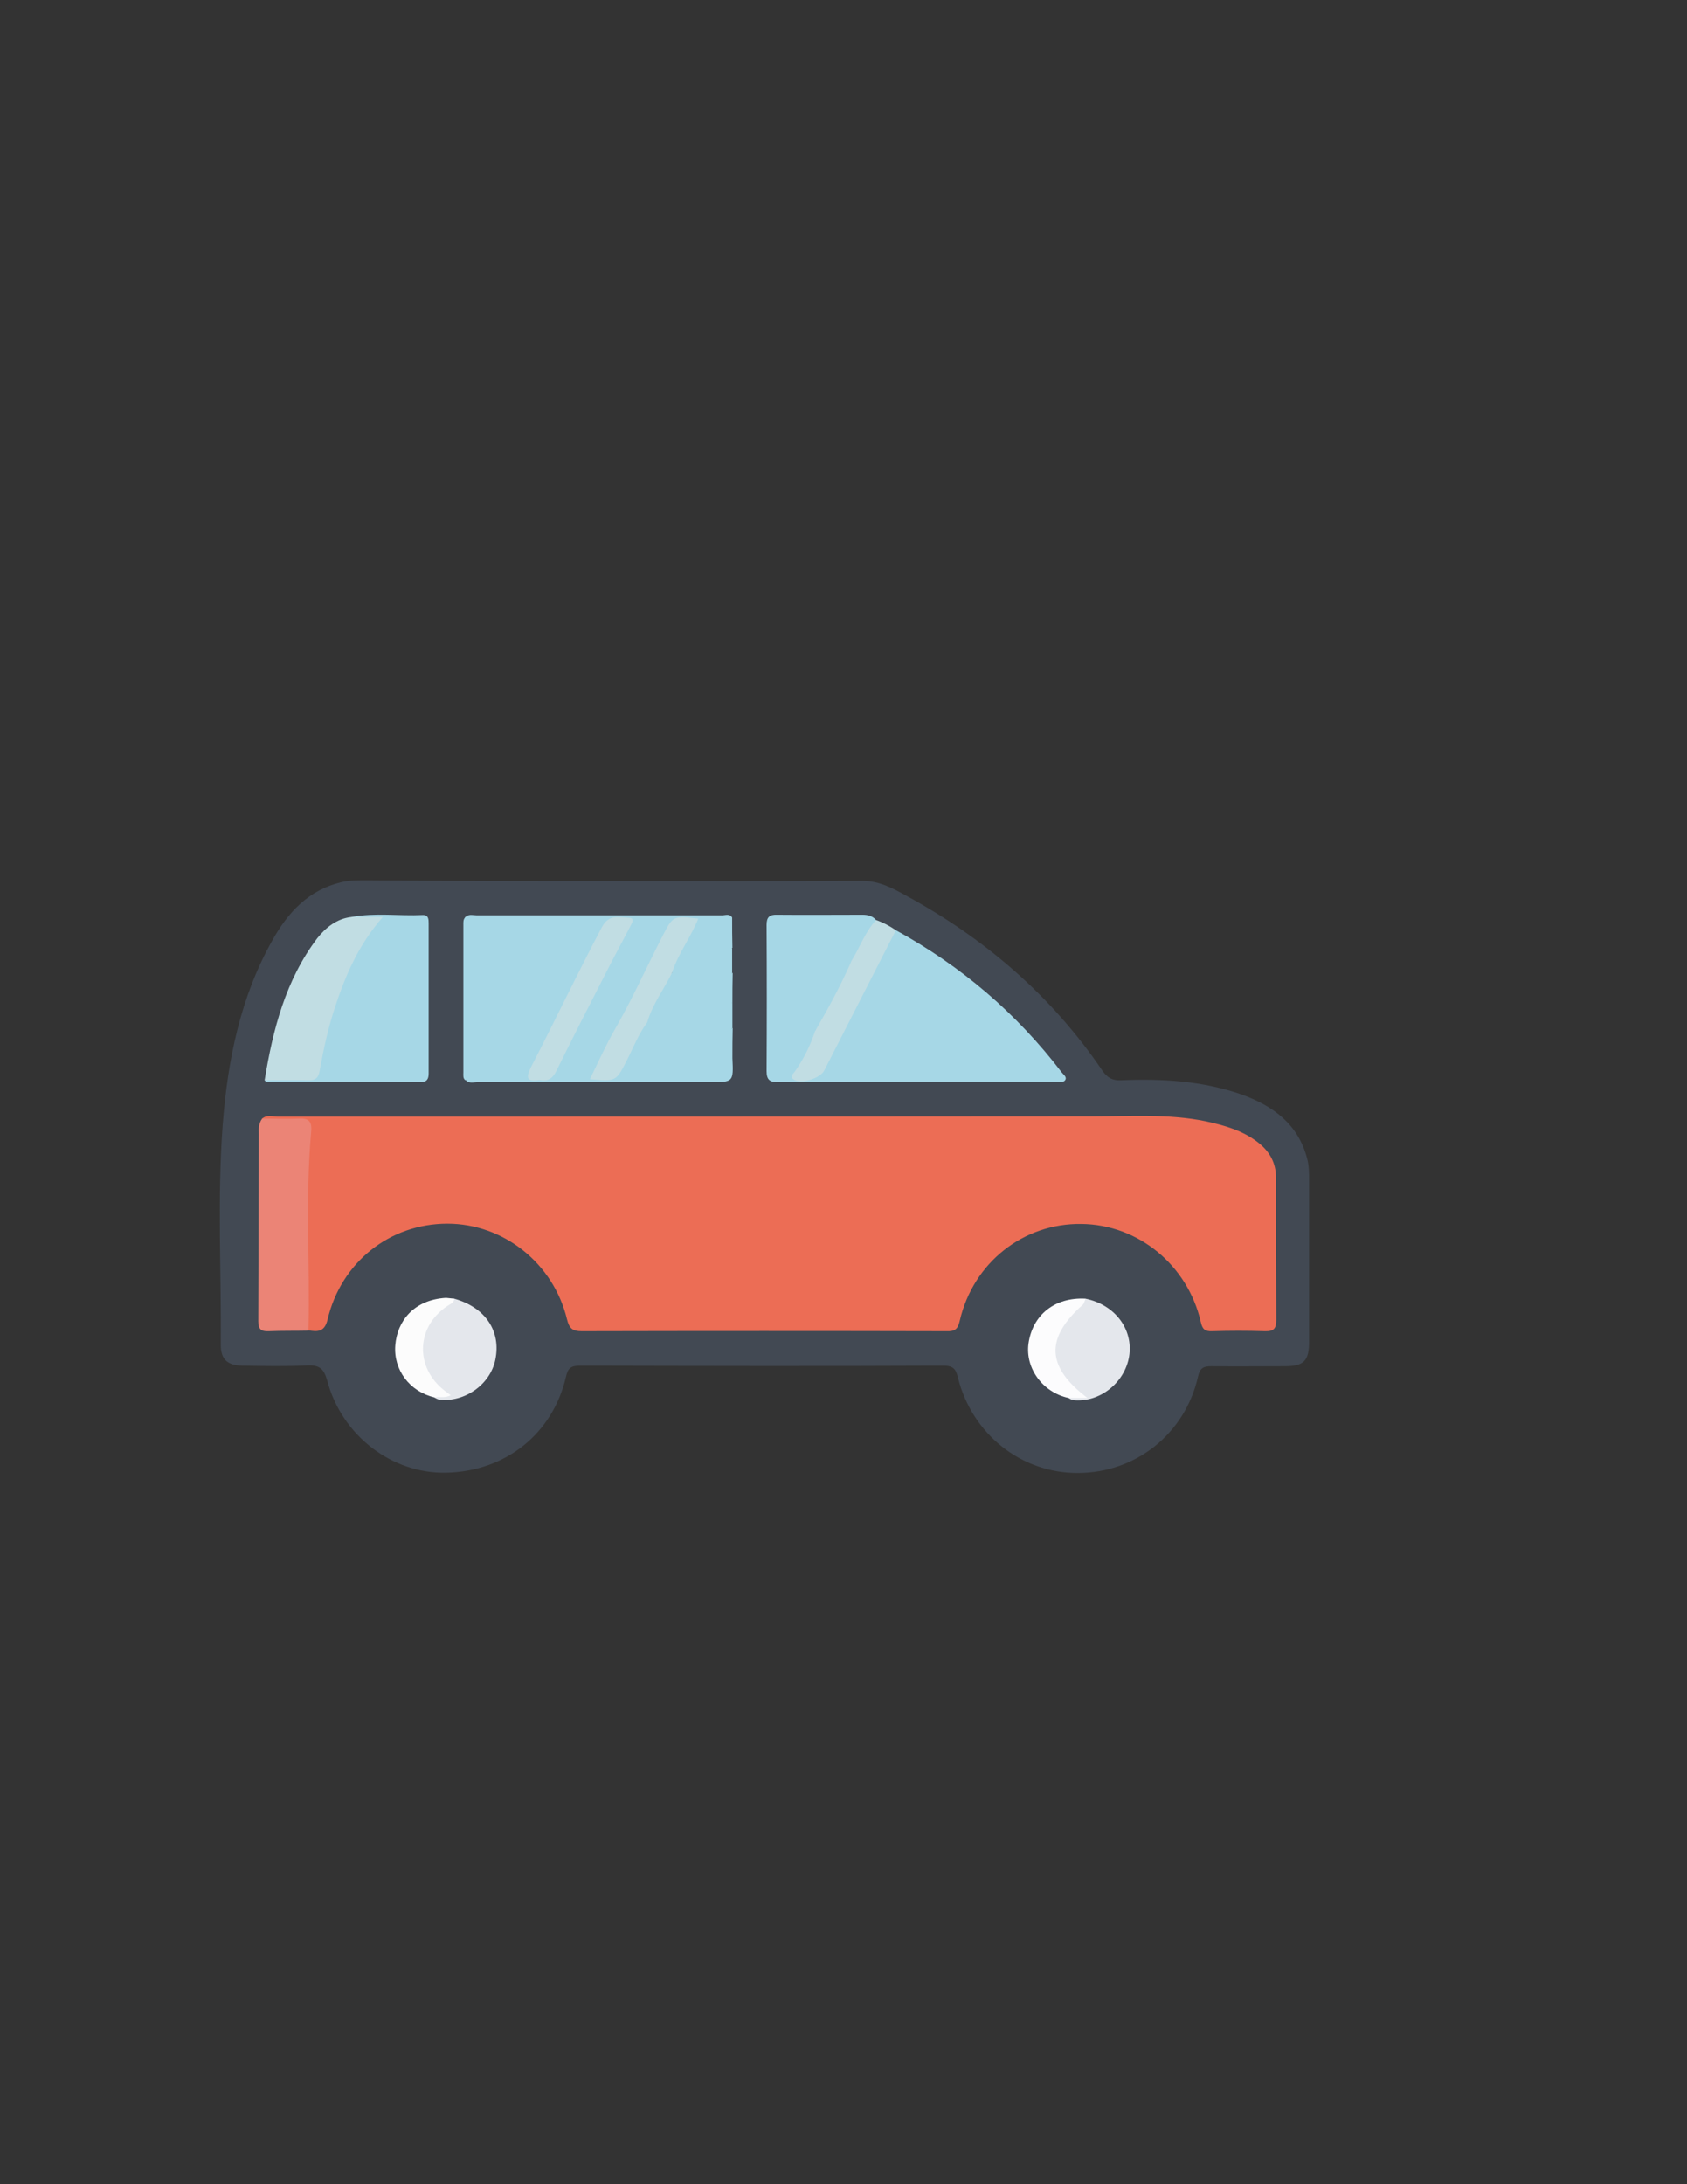 <?xml version="1.0" encoding="utf-8"?>
<!-- Generator: Adobe Illustrator 19.0.0, SVG Export Plug-In . SVG Version: 6.00 Build 0)  -->
<svg version="1.1" id="Calque_1" xmlns="http://www.w3.org/2000/svg" xmlns:xlink="http://www.w3.org/1999/xlink" x="0px" y="0px"
	 viewBox="0 0 612 792" style="enable-background:new 0 0 612 792;" xml:space="preserve">
<rect x="0" y="0" width="612" height="792" fill="#333333" stroke="none"/>
<style type="text/css">
	.st0{fill:#424953;}
	.st1{fill:#EC6D55;}
	.st2{fill:#A6D7E6;}
	.st3{fill:#EB8476;}
	.st4{fill:#C1DDE3;}
	.st5{fill:#E4E7EC;}
	.st6{fill:#FCFCFD;}
	.st7{fill:#FCFCFC;}
</style>
<g>
	<path class="st0" d="M221.8,319.5c30.3,0,60.7,0.1,91-0.1c6.1,0,10.9,2.6,15.8,5.3c28.7,15.6,52.9,36.4,71.3,63.5
		c1.8,2.6,3.7,3.7,6.9,3.5c14.7-0.6,29.3,0.2,43.4,5.1c11.5,4.1,20.7,10.7,24,23.3c0.7,2.6,0.7,5.3,0.7,7.9c0,19.5,0,39,0,58.5
		c0,7-1.9,8.9-8.9,8.9c-8.8,0-17.7,0.1-26.5,0c-2.9,0-4.2,0.6-4.9,3.8c-4.7,20.7-22.6,34.9-43.6,34.9c-20.5,0.1-38.4-14.1-43.5-34.6
		c-0.7-2.9-1.6-4.3-5.1-4.3c-44,0.2-88,0.1-132,0c-3.2,0-4.4,0.8-5.1,4.1c-4.8,20.6-21.9,34.2-43.3,34.7
		c-19.7,0.5-38-13.4-43.3-33.4c-1.2-4.3-2.8-5.7-7.3-5.5c-7.8,0.4-15.7,0.2-23.5,0.1c-5.4-0.1-7.8-2.3-7.8-7.5
		c0.2-26.7-1.3-53.4,0.7-80c1.8-23.3,6.4-46.2,18.1-66.9c5.6-10,13.1-18.1,24.9-20.9c3.3-0.8,6.6-0.7,9.9-0.7
		C163.2,319.5,192.5,319.5,221.8,319.5z"/>
	<path class="st1" d="M95.1,405.6c1.8-1.5,3.8-0.7,5.8-0.7c98.6,0,197.2,0,295.8-0.1c13.6,0,27.3-1,40.8,1.8
		c6.9,1.5,13.6,3.4,19.2,7.9c4,3.2,6.2,7.3,6.2,12.5c0,17.2,0,34.3,0.1,51.5c0,3.3-0.9,4.3-4.2,4.2c-6.3-0.2-12.7-0.2-19,0
		c-2.6,0.1-3.6-0.6-4.2-3.4c-4.8-20.7-22.8-35.3-43.3-35.5c-21-0.3-39.2,14-44.1,35c-0.7,3.2-1.8,4-4.8,3.9
		c-44.1-0.1-88.3-0.1-132.4,0c-3.3,0-4.5-1-5.3-4.3c-4.9-20.3-23-34.7-43.4-34.7c-20.9,0-38.6,14-43.5,34.9
		c-1.1,4.5-3.7,4.3-6.9,3.8c-2-2.2-1.6-5-1.6-7.6c0.3-21.1-0.8-42.1,0.7-63.2c0.2-3.3-1.3-4.3-4.3-4.5
		C102.7,407,98.6,408.4,95.1,405.6z"/>
	<path class="st2" d="M325,337.3c23.7,13,43.8,30.1,60.2,51.6c0.6,0.8,2.1,1.7,1.1,2.9c-0.4,0.6-1.8,0.5-2.7,0.5
		c-33.8,0-67.6,0-101.4,0.1c-2.9,0-4.1-0.8-4.1-4c0.1-17.7,0.1-35.3,0-53c0-2.8,1-3.8,3.8-3.7c10.3,0.1,20.7,0,31,0
		c1.9,0,3.6,0.4,4.9,1.9c-1.8,5.7-5.2,10.6-8.3,15.5c-9.4,9.3-17.4,20-27.9,28.2c-2.3,1.8-1.4,4.5-1.4,7.5c3.4-3,6-6.2,9.1-8.7
		c1.9-1.5,3.7-4.1,6.9-2.5c0.7,4.1-2.2,7.1-3.5,10.5c-0.7,1.8-2.2,3.3-2.8,5.2c5.3,1.8,6.6,1.3,9-3.4c7.2-14.5,14.4-29.1,22.2-43.4
		C322,340.7,322.6,338.3,325,337.3z"/>
	<path class="st2" d="M265.7,363.7c0,3,0,6,0,9c-5.4,6.3-11.6,11.9-17.4,17.6c5.3,1.1,9.5-0.6,12.8-4.9c1-1.3,2.4-3,4.6-1.7
		c0.4,8.7,0.4,8.7-8.3,8.7c-28.1,0-56.1,0-84.2,0c-1.4,0-3,0.6-4.2-0.7c0.4-0.3,0.8-0.8,1.2-0.8c6.9,0.9,10.4-4,14.4-8.1
		c4.6-4.8,9.9-9,13.4-14.7c3.5-5.5,6.7-11.1,9.5-17.7c-12.3,12-23.9,24.1-35.9,35.6c-1.7,1.6-1.2,4.2-2.8,5.7
		c-0.9-0.7-0.7-1.8-0.7-2.8c0-17.8,0-35.6,0-53.5c0-1-0.1-2,0.7-2.8c1.2,0.7,0.8,2.8,2.8,3.4c0.4-2.7-2.4-2-2.9-3.3
		c1.2-1.4,2.8-0.8,4.2-0.8c29.7,0,59.4,0,89.1,0c1.2,0,2.7-0.7,3.6,0.8c-5.6,4.6-10.5,9.8-15.3,15.3c-1.8,2-3,5.4-6.7,4.6
		c-0.3-4.5,2.6-7.7,4.3-11.4c1-2.2,2.8-4.1,3.5-6.8c-3.4-0.8-6.4-0.6-8.2,2.8c-8.9,17.5-17.9,34.9-27.1,52.6
		c4.7,1.6,7.2,0.2,9.2-3.7c2.8-5.2,4.4-11.2,8.7-15.6c2.6-0.5,4.3-2.4,6-4.1c6.8-6.7,13.5-13.6,20.3-20.3c1.4-1.4,2.6-3.7,5.3-2.3
		c0,3,0,6,0,9c-10.4,11.2-21.5,21.6-32.2,32.6c-1.4,1.4-3.1,2.5-3.9,4.7c3.7,1.2,6.6,0.5,9.3-2.4c7-7.3,14.2-14.4,21.4-21.5
		C261.7,364.7,263,362.3,265.7,363.7z"/>
	<path class="st2" d="M127.5,332.5c8.6-1.6,17.2-0.3,25.8-0.7c2.2-0.1,2.2,1.6,2.2,3.1c0,18.1,0,36.3,0,54.4c0,2-0.7,3.1-2.9,3.1
		c-18.6-0.1-37.2-0.1-55.9-0.1c-0.2,0-0.5-0.4-0.7-0.6c4-2.6,8.4-1.3,12.6-1.3c4.2,0,5.9-1.5,6.6-5.5c2.5-14.3,6.7-28.1,13.8-41
		c2.2-3.9,4.7-7.5,7.6-10.5C133.7,334.1,130.5,335,127.5,332.5z"/>
	<path class="st3" d="M95.1,405.6c4.5,0,9,0.2,13.5,0c3.7-0.2,4.6,1.4,4.3,4.7c-2.2,24-0.4,48.1-1,72.2c-4.8,0.1-9.6,0-14.4,0.2
		c-2.7,0.1-3.8-0.6-3.8-3.6c0.1-22.6,0.1-45.2,0.2-67.8C93.8,409.4,93.8,407.4,95.1,405.6z"/>
	<path class="st4" d="M127.5,332.5c3.5,0,6.9,0,11.4,0c-8.8,10-13.5,21-17.3,32.5c-2.5,7.5-4.2,15.3-5.6,23.1
		c-0.5,3.1-1.8,3.7-4.5,3.6c-5.1-0.1-10.3,0-15.5,0c3-18.4,7.6-36.3,19.1-51.5C118.2,336.3,122.2,333.1,127.5,332.5z"/>
	<path class="st5" d="M164.8,470.9c11.3,3.2,17,11.7,14.9,22.1c-1.8,9-11.1,15.6-20.4,14.5c-0.6-0.1-1.2-0.5-1.8-0.8
		c0.5-1,1.8-0.8,2.4-1.6C147.3,494.9,151.8,473.5,164.8,470.9z"/>
	<path class="st5" d="M393.8,470.9c10.7,2.2,17.4,11.1,15.8,21c-1.6,9.6-10.8,16.8-20.3,15.8c-0.6-0.1-1.2-0.5-1.7-0.8
		c2-2.2,4.3-0.9,6.1-0.5c-12.7-4.5-16-20.8-5.8-31C389.6,473.6,391.8,472.3,393.8,470.9z"/>
	<path class="st4" d="M325,337.3c-8.7,17-17.3,33.9-26,50.9c-1.5,2.9-8.6,5-11.1,3.2c-1.6-1.1-0.2-1.9,0.4-2.8
		c3.3-4.6,5.7-9.6,7.5-15c2.7-9.2,7.6-17.2,13-25c3.1-5,5-10.6,9-15C320.4,334.5,322.8,335.8,325,337.3z"/>
	<path class="st2" d="M265.7,363.7c-1.5,0-2.4,1-3.3,2c-7.9,7.9-16,15.6-23.5,23.8c-3.4,3.7-7.2,2.4-10.5,1.9
		c-2.7-0.4-0.2-2.3,0.6-3.1c6.3-6.4,12.7-12.7,19-19.1c4.6-4.6,9.2-9.2,13.8-13.7c1.2-1.1,2.1-2.6,4-2.7
		C265.7,356.4,265.7,360,265.7,363.7z"/>
	<path class="st6" d="M393.8,470.9c-0.3,0.7-0.5,1.7-1,2.2c-13.6,12.1-13.3,22.5,1.7,33.8c-2.8,0-4.8,0-6.9,0
		c-9.3-2-15.7-10.7-14.5-19.7C374.6,476.7,382.7,470.3,393.8,470.9z"/>
	<path class="st7" d="M164.8,470.9c-0.1,0.9-0.5,1.5-1.3,1.9c-12.6,7.3-13.5,23-1.9,31.7c0.5,0.4,1,0.7,1.9,1.4
		c-2.1,1.2-4.1,0.4-5.9,0.8c-9-2.1-14.9-10-14.2-18.9c0.7-8.7,6.6-16.5,18.4-17.2C162.8,470.7,163.8,470.8,164.8,470.9z"/>
	<path class="st2" d="M243.8,352.7c5.7-5.9,11.6-11.8,17.2-17.9c1.4-1.5,2.6-2.4,4.6-2.1c0,3.7,0,7.3,0.1,11c-2.1,0.1-3.1,1.8-4.3,3
		c-7.1,7.1-14.2,14.2-21.4,21.3c-1.4,1.4-2.5,3.5-5.1,2.7c-1.1-1.2-0.6-2.5,0-3.6C237.5,362.1,239.1,356.4,243.8,352.7z"/>
	<path class="st2" d="M265.7,383.7c-2.6,0.3-4.2,2.4-5.3,4.2c-3,4.8-7.6,3.8-11.9,3.8c-1.5,0-2.6-0.9-1.3-2
		c6.5-5.3,11.2-12.7,18.6-17C265.7,376.4,265.7,380,265.7,383.7z"/>
	<path class="st2" d="M313.4,332.7c-11.8,11.8-22.9,23-34.4,34.5c0-5.2-0.9-9.1,4.3-13.1c7.2-5.6,13.9-12.3,19.4-19.8
		C305.3,330.8,309.4,333.3,313.4,332.7z"/>
	<path class="st2" d="M308.8,348.7c-3.8,8.6-8.3,16.9-13,25c-5.1,1.4-8,5.7-11.5,9.1c-1.5,1.5-2.7,3.3-4.5,4.5
		c-1.4-5.5-1.4-9.4,3.8-13.4c8-6.1,14.4-14.1,21.2-21.6C305.9,351,307.4,349.9,308.8,348.7z"/>
	<path class="st2" d="M292.8,332.9c-4.6,4.6-9.1,9.2-13.5,13.5C276.7,338,280.9,330.6,292.8,332.9z"/>
	<path class="st4" d="M195.7,391.6c-4.9,0.8-4.9-1-3-4.8c8.7-16.8,16.8-33.9,25.7-50.7c2.6-4.8,6.3-3.4,9.8-3.3c2.3,0.1,1,2,0.5,3
		c-3,5.8-6.1,11.4-9,17.2c-6,11.7-12,23.4-17.8,35.2C200.4,391.3,198.6,392.2,195.7,391.6z"/>
	<path class="st4" d="M243.8,352.7c-2.9,6-7.1,11.4-9,18c-3.2,4.3-5.1,9.3-7.5,14c-3.8,7.4-3.8,7.5-13.3,6.6
		c3.1-6.3,5.8-12.4,9.2-18.3c6.2-10.8,11.3-22.2,17-33.3c3.9-7.6,3.9-7.7,13.1-6.6C250.6,339.9,246,345.8,243.8,352.7z"/>
	<path class="st2" d="M168.9,371.8c-0.7-3.5,0.8-5.7,3.3-8.1c9.8-9.4,19.3-19.2,29-28.9c1.6-1.6,10.9-3,12.6-1.8
		c1.3,0.9,0.5,1.7-0.1,2.4c-1.5,1.6-3,3.1-4.6,4.6c-11.4,11.4-22.8,22.9-34.3,34.2c-1.5,1.5-2.8,4.8-5.2,3.7
		C167.7,377,169.2,373.9,168.9,371.8z"/>
	<path class="st2" d="M168.9,391.6c-0.7-3.5,1-5.7,3.4-8.1c11-10.6,21.7-21.5,32.5-32.3c1.2-1.2,2.4-2.2,4-3.8
		c0.5,2.2-0.2,3.6-0.9,4.9c-4.9,10.2-10.2,20.1-19,27.7c-2,1.7-4.1,3.5-5.6,5.7C179.8,391,174.9,392.6,168.9,391.6
		C168.9,391.7,168.9,391.6,168.9,391.6z"/>
	<path class="st2" d="M187.9,332.7c1.8,0,2.8,0,3.7,0c0.9,0.1,2.1-0.3,2.6,0.8c0.5,1.1-0.6,1.8-1.2,2.5c-7,7.1-14.1,14.1-21.1,21.1
		c-0.5,0.5-1.5,1.2-2.1,1.1c-1.2-0.2-1-1.5-1-2.5c-0.1-5.1-0.8-10.2,4.8-13.5c2.2-1.3,4-3.5,5.6-5.6
		C181.7,333.5,184.6,331.8,187.9,332.7z"/>
	<path class="st2" d="M168.7,332.6c0.8,0,1.7-0.1,2.4,0.1c1.2,0.3,3.6-0.9,3,1.6c-0.4,1.7-2.1,3.3-4.1,3.8c-0.9,0.2-1.2-0.9-1.2-1.7
		C168.8,335.2,168.8,333.9,168.7,332.6C168.8,332.6,168.7,332.6,168.7,332.6z"/>
</g>
</svg>

